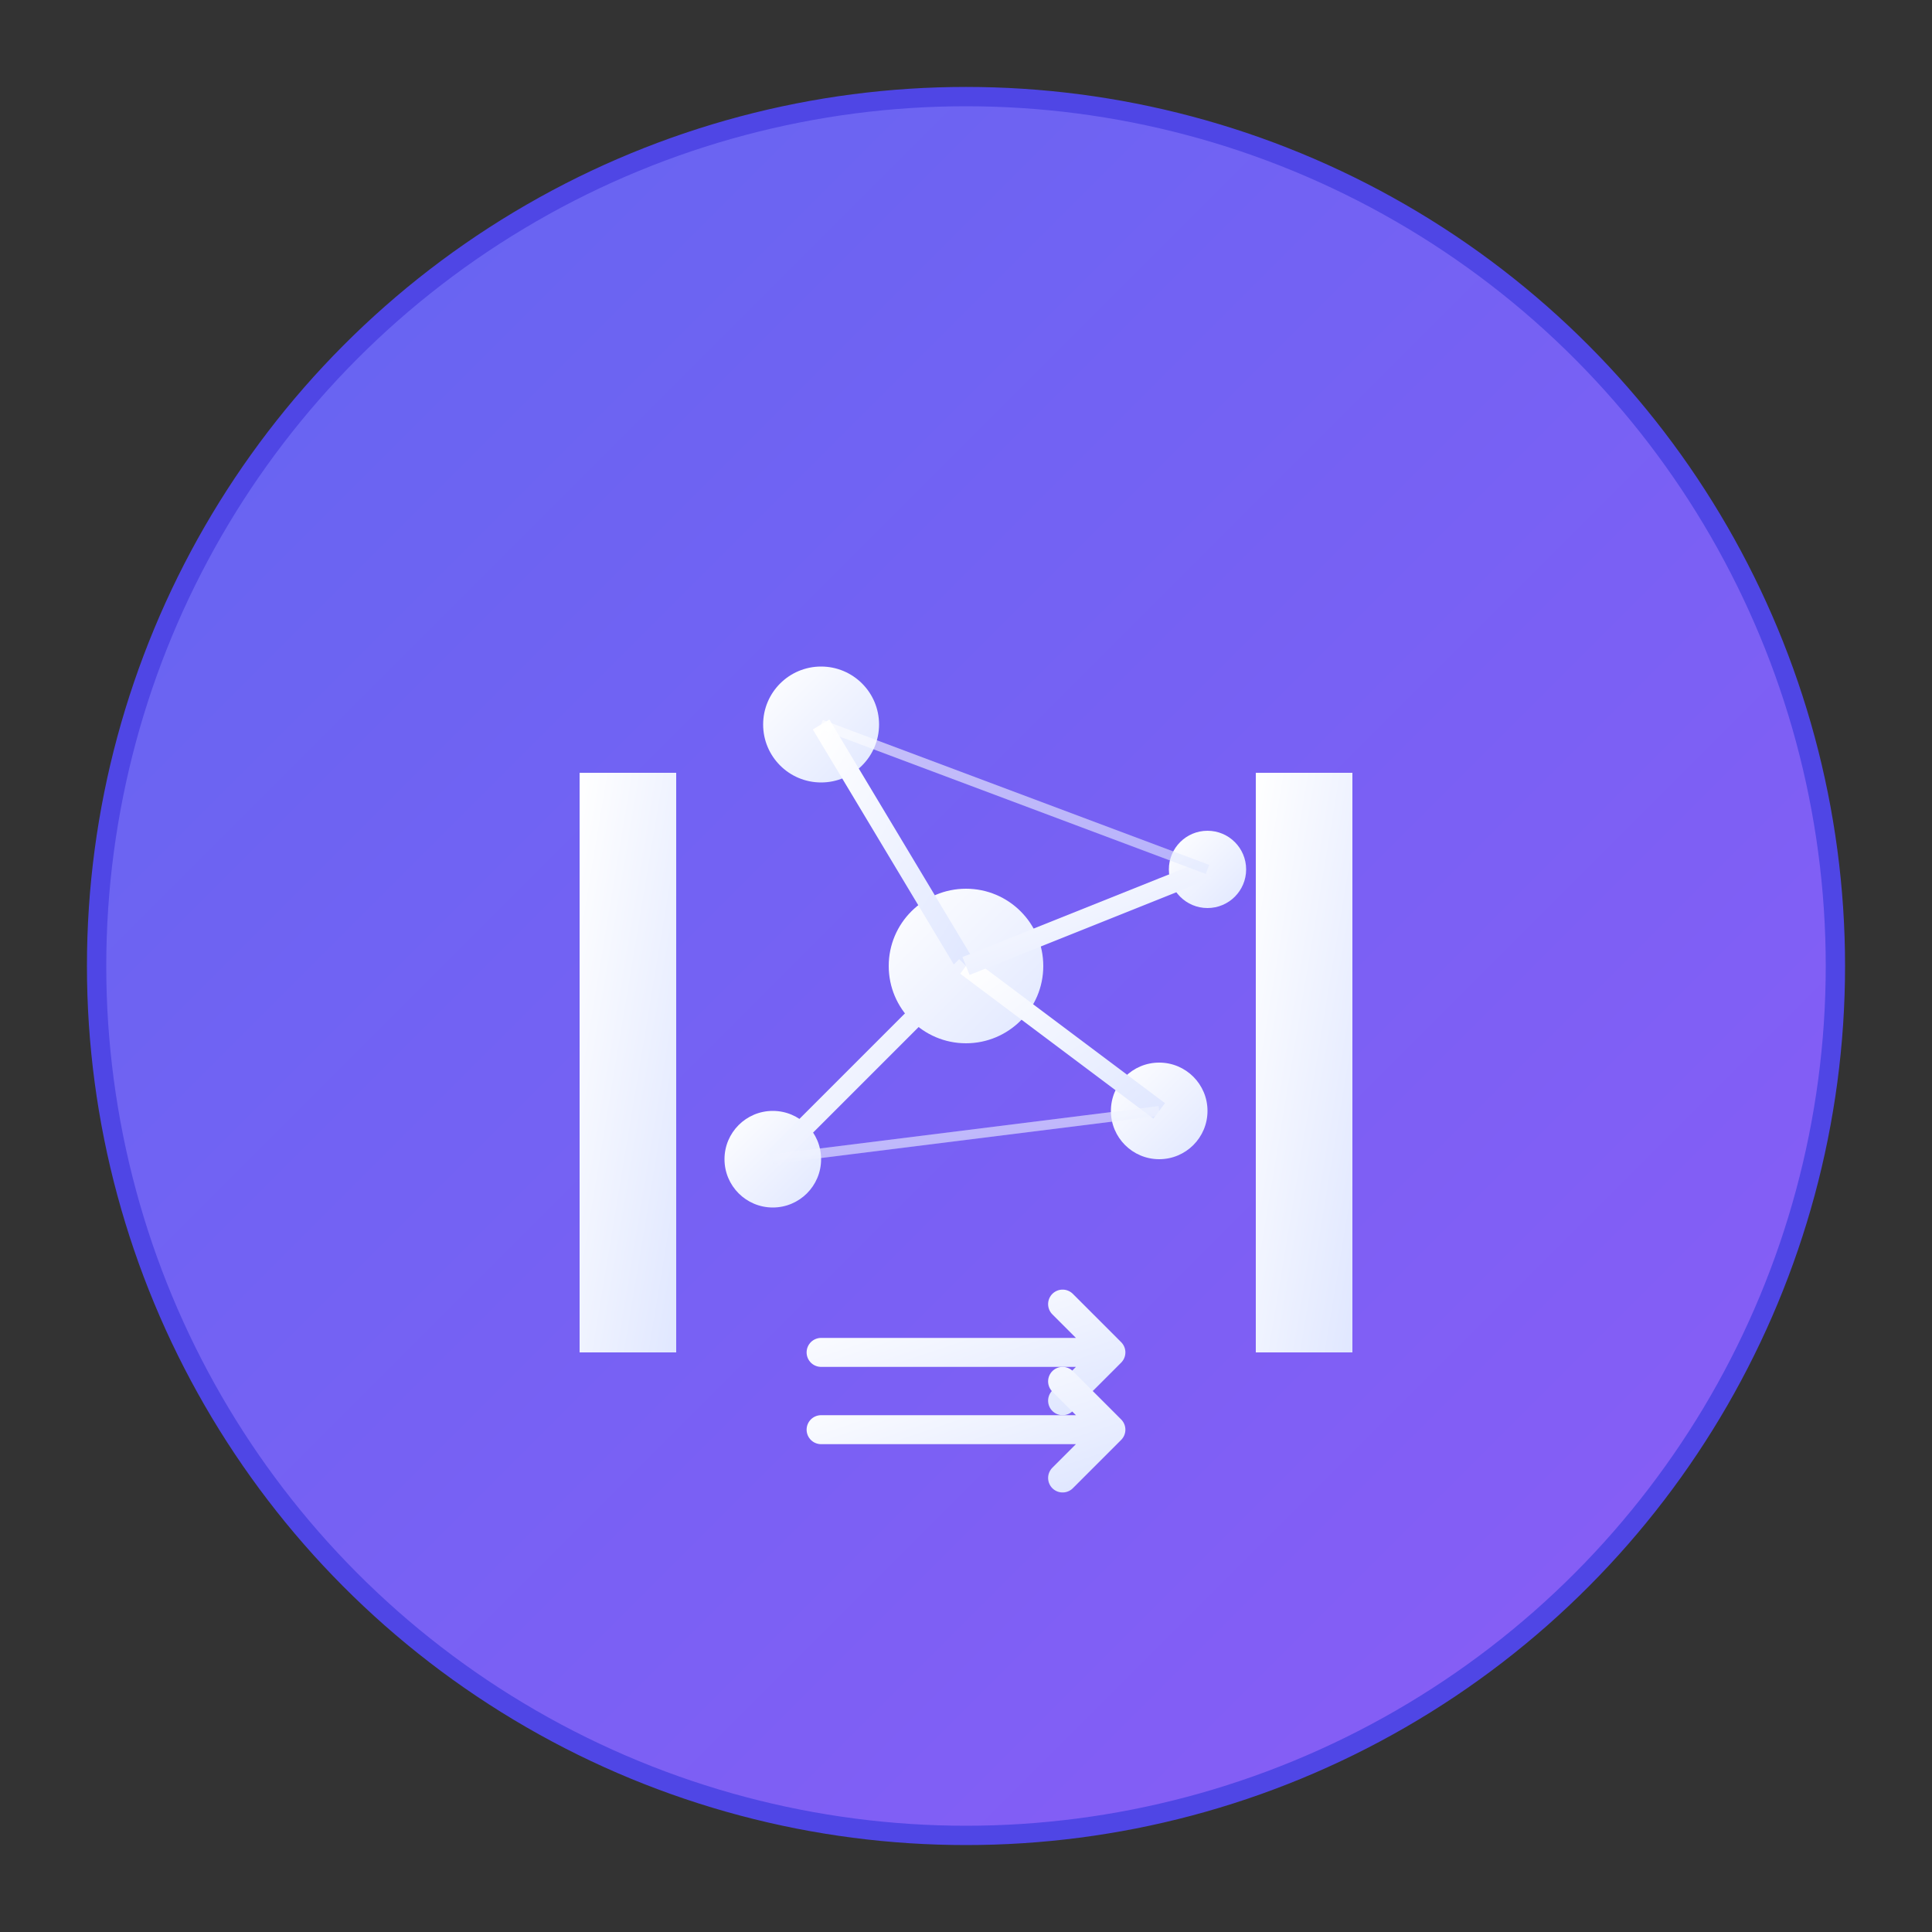 <svg width="200" height="200" viewBox="0 0 200 200" fill="none" xmlns="http://www.w3.org/2000/svg">
  <rect x="0" y="0" width="200" height="200" fill="#333333" stroke="none"/>
  <!-- Background circle with gradient -->
  <defs>
    <linearGradient id="bgGradient" x1="0%" y1="0%" x2="100%" y2="100%">
      <stop offset="0%" style="stop-color:#6366f1;stop-opacity:1" />
      <stop offset="100%" style="stop-color:#8b5cf6;stop-opacity:1" />
    </linearGradient>
    <linearGradient id="iconGradient" x1="0%" y1="0%" x2="100%" y2="100%">
      <stop offset="0%" style="stop-color:#ffffff;stop-opacity:1" />
      <stop offset="100%" style="stop-color:#e0e7ff;stop-opacity:1" />
    </linearGradient>
  </defs>
  
  <!-- Main background circle -->
  <circle cx="100" cy="100" r="90" fill="url(#bgGradient)" stroke="#4f46e5" stroke-width="2"/>
  
  <!-- Code brackets representing development -->
  <g transform="translate(50, 60)">
    <!-- Left bracket -->
    <path d="M20 20 L10 20 L10 80 L20 80 L20 70 L20 30 L20 20 Z" fill="url(#iconGradient)" stroke="none"/>
    <!-- Right bracket -->
    <path d="M80 20 L90 20 L90 80 L80 80 L80 70 L80 30 L80 20 Z" fill="url(#iconGradient)" stroke="none"/>
  </g>
  
  <!-- AI/Neural network nodes -->
  <g transform="translate(100, 100)">
    <!-- Central node -->
    <circle cx="0" cy="0" r="8" fill="url(#iconGradient)"/>
    <!-- Top node -->
    <circle cx="-15" cy="-25" r="6" fill="url(#iconGradient)"/>
    <!-- Bottom left node -->
    <circle cx="-20" cy="20" r="5" fill="url(#iconGradient)"/>
    <!-- Bottom right node -->
    <circle cx="20" cy="15" r="5" fill="url(#iconGradient)"/>
    <!-- Right node -->
    <circle cx="25" cy="-10" r="4" fill="url(#iconGradient)"/>
    
    <!-- Connection lines -->
    <line x1="0" y1="0" x2="-15" y2="-25" stroke="url(#iconGradient)" stroke-width="2"/>
    <line x1="0" y1="0" x2="-20" y2="20" stroke="url(#iconGradient)" stroke-width="2"/>
    <line x1="0" y1="0" x2="20" y2="15" stroke="url(#iconGradient)" stroke-width="2"/>
    <line x1="0" y1="0" x2="25" y2="-10" stroke="url(#iconGradient)" stroke-width="2"/>
    <line x1="-15" y1="-25" x2="25" y2="-10" stroke="url(#iconGradient)" stroke-width="1" opacity="0.6"/>
    <line x1="-20" y1="20" x2="20" y2="15" stroke="url(#iconGradient)" stroke-width="1" opacity="0.6"/>
  </g>
  
  <!-- Productivity arrows -->
  <g transform="translate(100, 140)">
    <path d="M-15 0 L15 0 M10 -5 L15 0 L10 5" stroke="url(#iconGradient)" stroke-width="3" fill="none" stroke-linecap="round" stroke-linejoin="round"/>
    <path d="M-15 0 L15 0 M10 -5 L15 0 L10 5" stroke="url(#iconGradient)" stroke-width="3" fill="none" stroke-linecap="round" stroke-linejoin="round" transform="translate(0, 8)"/>
  </g>
</svg>
